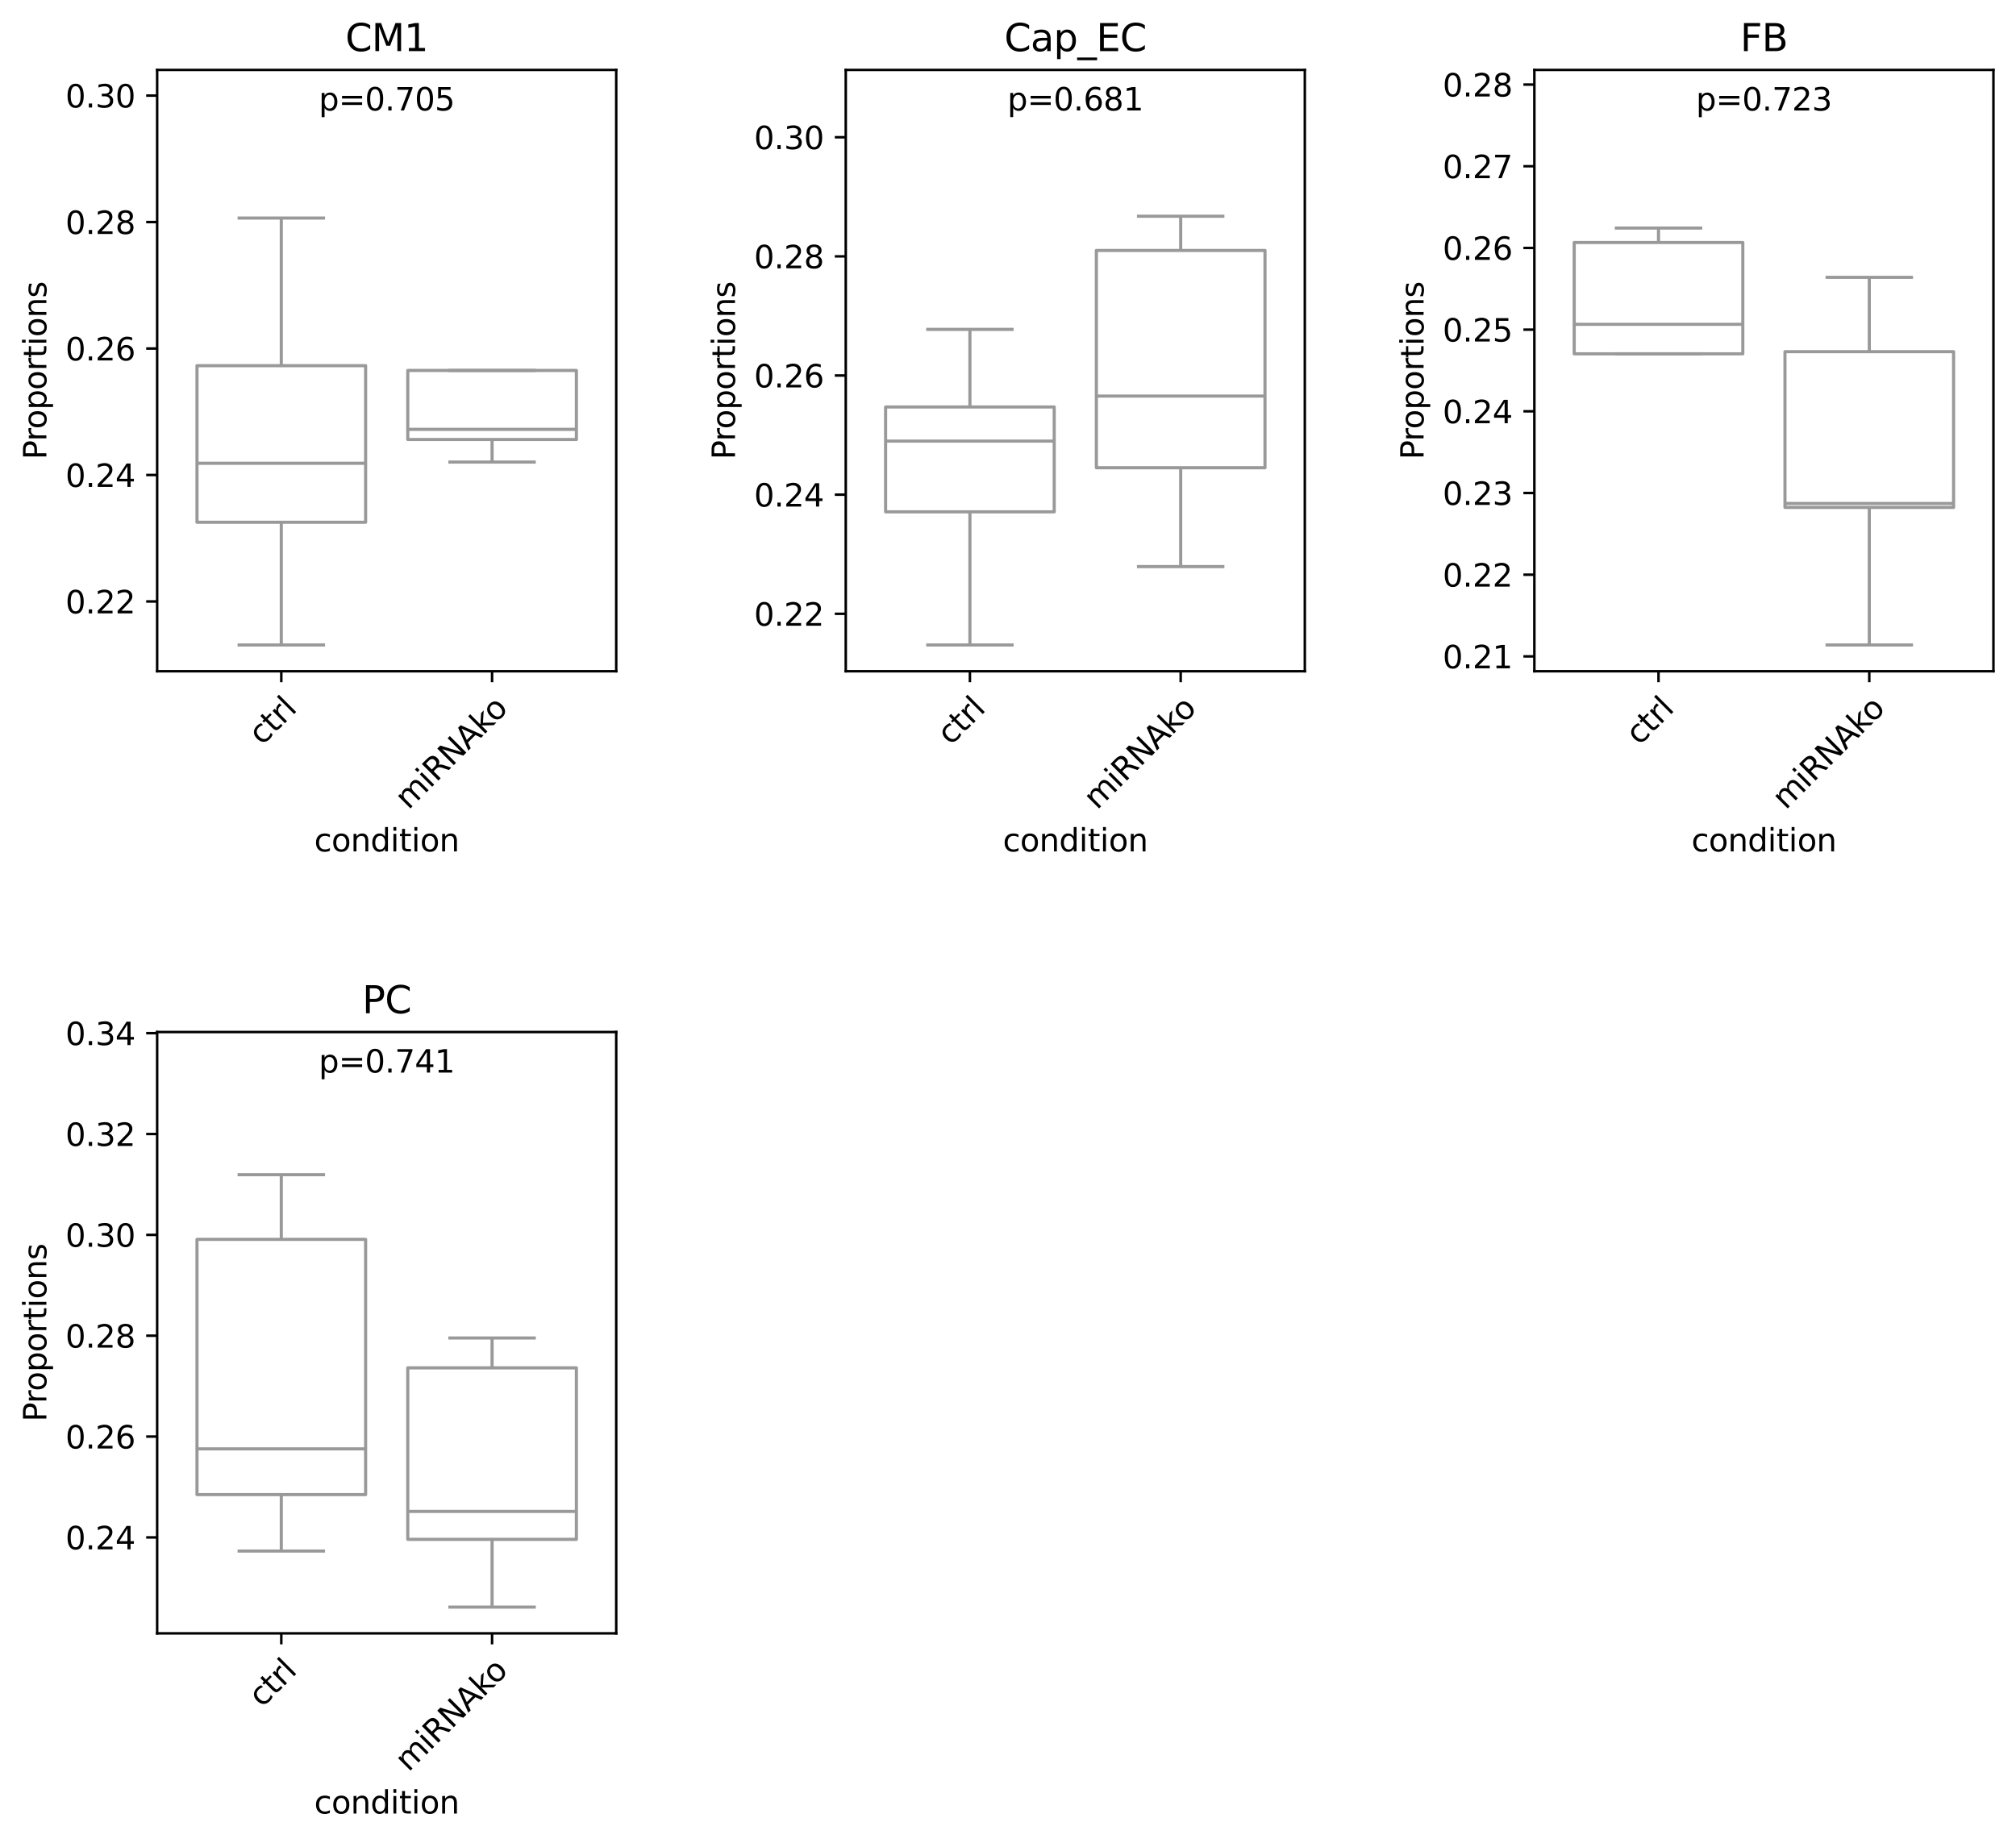 <?xml version="1.0" encoding="utf-8" standalone="no"?>
<!DOCTYPE svg PUBLIC "-//W3C//DTD SVG 1.1//EN"
  "http://www.w3.org/Graphics/SVG/1.1/DTD/svg11.dtd">
<svg xmlns:xlink="http://www.w3.org/1999/xlink" width="643.244pt" height="588.057pt" viewBox="0 0 643.244 588.057" xmlns="http://www.w3.org/2000/svg" version="1.1">
 <defs>
  <style type="text/css">*{stroke-linejoin: round; stroke-linecap: butt}</style>
 </defs>
 <g id="figure_1">
  <g id="patch_1">
   <path d="M 0 588.057 
L 643.244 588.057 
L 643.244 0 
L 0 0 
z
" style="fill: #ffffff"/>
  </g>
  <g id="axes_1">
   <g id="patch_2">
    <path d="M 50.144 214.226 
L 196.619 214.226 
L 196.619 22.318 
L 50.144 22.318 
z
" style="fill: #ffffff"/>
   </g>
   <g id="matplotlib.axis_1">
    <g id="xtick_1">
     <g id="line2d_1">
      <defs>
       <path id="m24ca63aa56" d="M 0 0 
L 0 3.5 
" style="stroke: #000000; stroke-width: 0.8"/>
      </defs>
      <g>
       <use xlink:href="#m24ca63aa56" x="89.755" y="214.226" style="stroke: #000000; stroke-width: 0.8"/>
      </g>
     </g>
     <g id="text_1">
      <!-- ctrl -->
      <g transform="translate(83.597 238.13) rotate(-45) scale(0.1 -0.1)">
       <defs>
        <path id="DejaVuSans-63" d="M 3122 3366 
L 3122 2828 
Q 2878 2963 2633 3030 
Q 2388 3097 2138 3097 
Q 1578 3097 1268 2742 
Q 959 2388 959 1747 
Q 959 1106 1268 751 
Q 1578 397 2138 397 
Q 2388 397 2633 464 
Q 2878 531 3122 666 
L 3122 134 
Q 2881 22 2623 -34 
Q 2366 -91 2075 -91 
Q 1284 -91 818 406 
Q 353 903 353 1747 
Q 353 2603 823 3093 
Q 1294 3584 2113 3584 
Q 2378 3584 2631 3529 
Q 2884 3475 3122 3366 
z
" transform="scale(0.016)"/>
        <path id="DejaVuSans-74" d="M 1172 4494 
L 1172 3500 
L 2356 3500 
L 2356 3053 
L 1172 3053 
L 1172 1153 
Q 1172 725 1289 603 
Q 1406 481 1766 481 
L 2356 481 
L 2356 0 
L 1766 0 
Q 1100 0 847 248 
Q 594 497 594 1153 
L 594 3053 
L 172 3053 
L 172 3500 
L 594 3500 
L 594 4494 
L 1172 4494 
z
" transform="scale(0.016)"/>
        <path id="DejaVuSans-72" d="M 2631 2963 
Q 2534 3019 2420 3045 
Q 2306 3072 2169 3072 
Q 1681 3072 1420 2755 
Q 1159 2438 1159 1844 
L 1159 0 
L 581 0 
L 581 3500 
L 1159 3500 
L 1159 2956 
Q 1341 3275 1631 3429 
Q 1922 3584 2338 3584 
Q 2397 3584 2469 3576 
Q 2541 3569 2628 3553 
L 2631 2963 
z
" transform="scale(0.016)"/>
        <path id="DejaVuSans-6c" d="M 603 4863 
L 1178 4863 
L 1178 0 
L 603 0 
L 603 4863 
z
" transform="scale(0.016)"/>
       </defs>
       <use xlink:href="#DejaVuSans-63"/>
       <use xlink:href="#DejaVuSans-74" transform="translate(54.98 0)"/>
       <use xlink:href="#DejaVuSans-72" transform="translate(94.189 0)"/>
       <use xlink:href="#DejaVuSans-6c" transform="translate(135.303 0)"/>
      </g>
     </g>
    </g>
    <g id="xtick_2">
     <g id="line2d_2">
      <g>
       <use xlink:href="#m24ca63aa56" x="157.007" y="214.226" style="stroke: #000000; stroke-width: 0.8"/>
      </g>
     </g>
     <g id="text_2">
      <!-- miRNAko -->
      <g transform="translate(130.323 258.656) rotate(-45) scale(0.1 -0.1)">
       <defs>
        <path id="DejaVuSans-6d" d="M 3328 2828 
Q 3544 3216 3844 3400 
Q 4144 3584 4550 3584 
Q 5097 3584 5394 3201 
Q 5691 2819 5691 2113 
L 5691 0 
L 5113 0 
L 5113 2094 
Q 5113 2597 4934 2840 
Q 4756 3084 4391 3084 
Q 3944 3084 3684 2787 
Q 3425 2491 3425 1978 
L 3425 0 
L 2847 0 
L 2847 2094 
Q 2847 2600 2669 2842 
Q 2491 3084 2119 3084 
Q 1678 3084 1418 2786 
Q 1159 2488 1159 1978 
L 1159 0 
L 581 0 
L 581 3500 
L 1159 3500 
L 1159 2956 
Q 1356 3278 1631 3431 
Q 1906 3584 2284 3584 
Q 2666 3584 2933 3390 
Q 3200 3197 3328 2828 
z
" transform="scale(0.016)"/>
        <path id="DejaVuSans-69" d="M 603 3500 
L 1178 3500 
L 1178 0 
L 603 0 
L 603 3500 
z
M 603 4863 
L 1178 4863 
L 1178 4134 
L 603 4134 
L 603 4863 
z
" transform="scale(0.016)"/>
        <path id="DejaVuSans-52" d="M 2841 2188 
Q 3044 2119 3236 1894 
Q 3428 1669 3622 1275 
L 4263 0 
L 3584 0 
L 2988 1197 
Q 2756 1666 2539 1819 
Q 2322 1972 1947 1972 
L 1259 1972 
L 1259 0 
L 628 0 
L 628 4666 
L 2053 4666 
Q 2853 4666 3247 4331 
Q 3641 3997 3641 3322 
Q 3641 2881 3436 2590 
Q 3231 2300 2841 2188 
z
M 1259 4147 
L 1259 2491 
L 2053 2491 
Q 2509 2491 2742 2702 
Q 2975 2913 2975 3322 
Q 2975 3731 2742 3939 
Q 2509 4147 2053 4147 
L 1259 4147 
z
" transform="scale(0.016)"/>
        <path id="DejaVuSans-4e" d="M 628 4666 
L 1478 4666 
L 3547 763 
L 3547 4666 
L 4159 4666 
L 4159 0 
L 3309 0 
L 1241 3903 
L 1241 0 
L 628 0 
L 628 4666 
z
" transform="scale(0.016)"/>
        <path id="DejaVuSans-41" d="M 2188 4044 
L 1331 1722 
L 3047 1722 
L 2188 4044 
z
M 1831 4666 
L 2547 4666 
L 4325 0 
L 3669 0 
L 3244 1197 
L 1141 1197 
L 716 0 
L 50 0 
L 1831 4666 
z
" transform="scale(0.016)"/>
        <path id="DejaVuSans-6b" d="M 581 4863 
L 1159 4863 
L 1159 1991 
L 2875 3500 
L 3609 3500 
L 1753 1863 
L 3688 0 
L 2938 0 
L 1159 1709 
L 1159 0 
L 581 0 
L 581 4863 
z
" transform="scale(0.016)"/>
        <path id="DejaVuSans-6f" d="M 1959 3097 
Q 1497 3097 1228 2736 
Q 959 2375 959 1747 
Q 959 1119 1226 758 
Q 1494 397 1959 397 
Q 2419 397 2687 759 
Q 2956 1122 2956 1747 
Q 2956 2369 2687 2733 
Q 2419 3097 1959 3097 
z
M 1959 3584 
Q 2709 3584 3137 3096 
Q 3566 2609 3566 1747 
Q 3566 888 3137 398 
Q 2709 -91 1959 -91 
Q 1206 -91 779 398 
Q 353 888 353 1747 
Q 353 2609 779 3096 
Q 1206 3584 1959 3584 
z
" transform="scale(0.016)"/>
       </defs>
       <use xlink:href="#DejaVuSans-6d"/>
       <use xlink:href="#DejaVuSans-69" transform="translate(97.412 0)"/>
       <use xlink:href="#DejaVuSans-52" transform="translate(125.195 0)"/>
       <use xlink:href="#DejaVuSans-4e" transform="translate(194.678 0)"/>
       <use xlink:href="#DejaVuSans-41" transform="translate(269.482 0)"/>
       <use xlink:href="#DejaVuSans-6b" transform="translate(337.891 0)"/>
       <use xlink:href="#DejaVuSans-6f" transform="translate(392.176 0)"/>
      </g>
     </g>
    </g>
    <g id="text_3">
     <!-- condition -->
     <g transform="translate(100.263 271.725) scale(0.1 -0.1)">
      <defs>
       <path id="DejaVuSans-6e" d="M 3513 2113 
L 3513 0 
L 2938 0 
L 2938 2094 
Q 2938 2591 2744 2837 
Q 2550 3084 2163 3084 
Q 1697 3084 1428 2787 
Q 1159 2491 1159 1978 
L 1159 0 
L 581 0 
L 581 3500 
L 1159 3500 
L 1159 2956 
Q 1366 3272 1645 3428 
Q 1925 3584 2291 3584 
Q 2894 3584 3203 3211 
Q 3513 2838 3513 2113 
z
" transform="scale(0.016)"/>
       <path id="DejaVuSans-64" d="M 2906 2969 
L 2906 4863 
L 3481 4863 
L 3481 0 
L 2906 0 
L 2906 525 
Q 2725 213 2448 61 
Q 2172 -91 1784 -91 
Q 1150 -91 751 415 
Q 353 922 353 1747 
Q 353 2572 751 3078 
Q 1150 3584 1784 3584 
Q 2172 3584 2448 3432 
Q 2725 3281 2906 2969 
z
M 947 1747 
Q 947 1113 1208 752 
Q 1469 391 1925 391 
Q 2381 391 2643 752 
Q 2906 1113 2906 1747 
Q 2906 2381 2643 2742 
Q 2381 3103 1925 3103 
Q 1469 3103 1208 2742 
Q 947 2381 947 1747 
z
" transform="scale(0.016)"/>
      </defs>
      <use xlink:href="#DejaVuSans-63"/>
      <use xlink:href="#DejaVuSans-6f" transform="translate(54.98 0)"/>
      <use xlink:href="#DejaVuSans-6e" transform="translate(116.162 0)"/>
      <use xlink:href="#DejaVuSans-64" transform="translate(179.541 0)"/>
      <use xlink:href="#DejaVuSans-69" transform="translate(243.018 0)"/>
      <use xlink:href="#DejaVuSans-74" transform="translate(270.801 0)"/>
      <use xlink:href="#DejaVuSans-69" transform="translate(310.01 0)"/>
      <use xlink:href="#DejaVuSans-6f" transform="translate(337.793 0)"/>
      <use xlink:href="#DejaVuSans-6e" transform="translate(398.975 0)"/>
     </g>
    </g>
   </g>
   <g id="matplotlib.axis_2">
    <g id="ytick_1">
     <g id="line2d_3">
      <defs>
       <path id="m71dd515219" d="M 0 0 
L -3.5 0 
" style="stroke: #000000; stroke-width: 0.8"/>
      </defs>
      <g>
       <use xlink:href="#m71dd515219" x="50.144" y="191.955" style="stroke: #000000; stroke-width: 0.8"/>
      </g>
     </g>
     <g id="text_4">
      <!-- 0.22 -->
      <g transform="translate(20.878 195.755) scale(0.1 -0.1)">
       <defs>
        <path id="DejaVuSans-30" d="M 2034 4250 
Q 1547 4250 1301 3770 
Q 1056 3291 1056 2328 
Q 1056 1369 1301 889 
Q 1547 409 2034 409 
Q 2525 409 2770 889 
Q 3016 1369 3016 2328 
Q 3016 3291 2770 3770 
Q 2525 4250 2034 4250 
z
M 2034 4750 
Q 2819 4750 3233 4129 
Q 3647 3509 3647 2328 
Q 3647 1150 3233 529 
Q 2819 -91 2034 -91 
Q 1250 -91 836 529 
Q 422 1150 422 2328 
Q 422 3509 836 4129 
Q 1250 4750 2034 4750 
z
" transform="scale(0.016)"/>
        <path id="DejaVuSans-2e" d="M 684 794 
L 1344 794 
L 1344 0 
L 684 0 
L 684 794 
z
" transform="scale(0.016)"/>
        <path id="DejaVuSans-32" d="M 1228 531 
L 3431 531 
L 3431 0 
L 469 0 
L 469 531 
Q 828 903 1448 1529 
Q 2069 2156 2228 2338 
Q 2531 2678 2651 2914 
Q 2772 3150 2772 3378 
Q 2772 3750 2511 3984 
Q 2250 4219 1831 4219 
Q 1534 4219 1204 4116 
Q 875 4013 500 3803 
L 500 4441 
Q 881 4594 1212 4672 
Q 1544 4750 1819 4750 
Q 2544 4750 2975 4387 
Q 3406 4025 3406 3419 
Q 3406 3131 3298 2873 
Q 3191 2616 2906 2266 
Q 2828 2175 2409 1742 
Q 1991 1309 1228 531 
z
" transform="scale(0.016)"/>
       </defs>
       <use xlink:href="#DejaVuSans-30"/>
       <use xlink:href="#DejaVuSans-2e" transform="translate(63.623 0)"/>
       <use xlink:href="#DejaVuSans-32" transform="translate(95.41 0)"/>
       <use xlink:href="#DejaVuSans-32" transform="translate(159.033 0)"/>
      </g>
     </g>
    </g>
    <g id="ytick_2">
     <g id="line2d_4">
      <g>
       <use xlink:href="#m71dd515219" x="50.144" y="151.594" style="stroke: #000000; stroke-width: 0.8"/>
      </g>
     </g>
     <g id="text_5">
      <!-- 0.24 -->
      <g transform="translate(20.878 155.393) scale(0.1 -0.1)">
       <defs>
        <path id="DejaVuSans-34" d="M 2419 4116 
L 825 1625 
L 2419 1625 
L 2419 4116 
z
M 2253 4666 
L 3047 4666 
L 3047 1625 
L 3713 1625 
L 3713 1100 
L 3047 1100 
L 3047 0 
L 2419 0 
L 2419 1100 
L 313 1100 
L 313 1709 
L 2253 4666 
z
" transform="scale(0.016)"/>
       </defs>
       <use xlink:href="#DejaVuSans-30"/>
       <use xlink:href="#DejaVuSans-2e" transform="translate(63.623 0)"/>
       <use xlink:href="#DejaVuSans-32" transform="translate(95.41 0)"/>
       <use xlink:href="#DejaVuSans-34" transform="translate(159.033 0)"/>
      </g>
     </g>
    </g>
    <g id="ytick_3">
     <g id="line2d_5">
      <g>
       <use xlink:href="#m71dd515219" x="50.144" y="111.232" style="stroke: #000000; stroke-width: 0.8"/>
      </g>
     </g>
     <g id="text_6">
      <!-- 0.26 -->
      <g transform="translate(20.878 115.031) scale(0.1 -0.1)">
       <defs>
        <path id="DejaVuSans-36" d="M 2113 2584 
Q 1688 2584 1439 2293 
Q 1191 2003 1191 1497 
Q 1191 994 1439 701 
Q 1688 409 2113 409 
Q 2538 409 2786 701 
Q 3034 994 3034 1497 
Q 3034 2003 2786 2293 
Q 2538 2584 2113 2584 
z
M 3366 4563 
L 3366 3988 
Q 3128 4100 2886 4159 
Q 2644 4219 2406 4219 
Q 1781 4219 1451 3797 
Q 1122 3375 1075 2522 
Q 1259 2794 1537 2939 
Q 1816 3084 2150 3084 
Q 2853 3084 3261 2657 
Q 3669 2231 3669 1497 
Q 3669 778 3244 343 
Q 2819 -91 2113 -91 
Q 1303 -91 875 529 
Q 447 1150 447 2328 
Q 447 3434 972 4092 
Q 1497 4750 2381 4750 
Q 2619 4750 2861 4703 
Q 3103 4656 3366 4563 
z
" transform="scale(0.016)"/>
       </defs>
       <use xlink:href="#DejaVuSans-30"/>
       <use xlink:href="#DejaVuSans-2e" transform="translate(63.623 0)"/>
       <use xlink:href="#DejaVuSans-32" transform="translate(95.41 0)"/>
       <use xlink:href="#DejaVuSans-36" transform="translate(159.033 0)"/>
      </g>
     </g>
    </g>
    <g id="ytick_4">
     <g id="line2d_6">
      <g>
       <use xlink:href="#m71dd515219" x="50.144" y="70.87" style="stroke: #000000; stroke-width: 0.8"/>
      </g>
     </g>
     <g id="text_7">
      <!-- 0.28 -->
      <g transform="translate(20.878 74.669) scale(0.1 -0.1)">
       <defs>
        <path id="DejaVuSans-38" d="M 2034 2216 
Q 1584 2216 1326 1975 
Q 1069 1734 1069 1313 
Q 1069 891 1326 650 
Q 1584 409 2034 409 
Q 2484 409 2743 651 
Q 3003 894 3003 1313 
Q 3003 1734 2745 1975 
Q 2488 2216 2034 2216 
z
M 1403 2484 
Q 997 2584 770 2862 
Q 544 3141 544 3541 
Q 544 4100 942 4425 
Q 1341 4750 2034 4750 
Q 2731 4750 3128 4425 
Q 3525 4100 3525 3541 
Q 3525 3141 3298 2862 
Q 3072 2584 2669 2484 
Q 3125 2378 3379 2068 
Q 3634 1759 3634 1313 
Q 3634 634 3220 271 
Q 2806 -91 2034 -91 
Q 1263 -91 848 271 
Q 434 634 434 1313 
Q 434 1759 690 2068 
Q 947 2378 1403 2484 
z
M 1172 3481 
Q 1172 3119 1398 2916 
Q 1625 2713 2034 2713 
Q 2441 2713 2670 2916 
Q 2900 3119 2900 3481 
Q 2900 3844 2670 4047 
Q 2441 4250 2034 4250 
Q 1625 4250 1398 4047 
Q 1172 3844 1172 3481 
z
" transform="scale(0.016)"/>
       </defs>
       <use xlink:href="#DejaVuSans-30"/>
       <use xlink:href="#DejaVuSans-2e" transform="translate(63.623 0)"/>
       <use xlink:href="#DejaVuSans-32" transform="translate(95.41 0)"/>
       <use xlink:href="#DejaVuSans-38" transform="translate(159.033 0)"/>
      </g>
     </g>
    </g>
    <g id="ytick_5">
     <g id="line2d_7">
      <g>
       <use xlink:href="#m71dd515219" x="50.144" y="30.508" style="stroke: #000000; stroke-width: 0.8"/>
      </g>
     </g>
     <g id="text_8">
      <!-- 0.30 -->
      <g transform="translate(20.878 34.307) scale(0.1 -0.1)">
       <defs>
        <path id="DejaVuSans-33" d="M 2597 2516 
Q 3050 2419 3304 2112 
Q 3559 1806 3559 1356 
Q 3559 666 3084 287 
Q 2609 -91 1734 -91 
Q 1441 -91 1130 -33 
Q 819 25 488 141 
L 488 750 
Q 750 597 1062 519 
Q 1375 441 1716 441 
Q 2309 441 2620 675 
Q 2931 909 2931 1356 
Q 2931 1769 2642 2001 
Q 2353 2234 1838 2234 
L 1294 2234 
L 1294 2753 
L 1863 2753 
Q 2328 2753 2575 2939 
Q 2822 3125 2822 3475 
Q 2822 3834 2567 4026 
Q 2313 4219 1838 4219 
Q 1578 4219 1281 4162 
Q 984 4106 628 3988 
L 628 4550 
Q 988 4650 1302 4700 
Q 1616 4750 1894 4750 
Q 2613 4750 3031 4423 
Q 3450 4097 3450 3541 
Q 3450 3153 3228 2886 
Q 3006 2619 2597 2516 
z
" transform="scale(0.016)"/>
       </defs>
       <use xlink:href="#DejaVuSans-30"/>
       <use xlink:href="#DejaVuSans-2e" transform="translate(63.623 0)"/>
       <use xlink:href="#DejaVuSans-33" transform="translate(95.41 0)"/>
       <use xlink:href="#DejaVuSans-30" transform="translate(159.033 0)"/>
      </g>
     </g>
    </g>
    <g id="text_9">
     <!-- Proportions -->
     <g transform="translate(14.798 146.673) rotate(-90) scale(0.1 -0.1)">
      <defs>
       <path id="DejaVuSans-50" d="M 1259 4147 
L 1259 2394 
L 2053 2394 
Q 2494 2394 2734 2622 
Q 2975 2850 2975 3272 
Q 2975 3691 2734 3919 
Q 2494 4147 2053 4147 
L 1259 4147 
z
M 628 4666 
L 2053 4666 
Q 2838 4666 3239 4311 
Q 3641 3956 3641 3272 
Q 3641 2581 3239 2228 
Q 2838 1875 2053 1875 
L 1259 1875 
L 1259 0 
L 628 0 
L 628 4666 
z
" transform="scale(0.016)"/>
       <path id="DejaVuSans-70" d="M 1159 525 
L 1159 -1331 
L 581 -1331 
L 581 3500 
L 1159 3500 
L 1159 2969 
Q 1341 3281 1617 3432 
Q 1894 3584 2278 3584 
Q 2916 3584 3314 3078 
Q 3713 2572 3713 1747 
Q 3713 922 3314 415 
Q 2916 -91 2278 -91 
Q 1894 -91 1617 61 
Q 1341 213 1159 525 
z
M 3116 1747 
Q 3116 2381 2855 2742 
Q 2594 3103 2138 3103 
Q 1681 3103 1420 2742 
Q 1159 2381 1159 1747 
Q 1159 1113 1420 752 
Q 1681 391 2138 391 
Q 2594 391 2855 752 
Q 3116 1113 3116 1747 
z
" transform="scale(0.016)"/>
       <path id="DejaVuSans-73" d="M 2834 3397 
L 2834 2853 
Q 2591 2978 2328 3040 
Q 2066 3103 1784 3103 
Q 1356 3103 1142 2972 
Q 928 2841 928 2578 
Q 928 2378 1081 2264 
Q 1234 2150 1697 2047 
L 1894 2003 
Q 2506 1872 2764 1633 
Q 3022 1394 3022 966 
Q 3022 478 2636 193 
Q 2250 -91 1575 -91 
Q 1294 -91 989 -36 
Q 684 19 347 128 
L 347 722 
Q 666 556 975 473 
Q 1284 391 1588 391 
Q 1994 391 2212 530 
Q 2431 669 2431 922 
Q 2431 1156 2273 1281 
Q 2116 1406 1581 1522 
L 1381 1569 
Q 847 1681 609 1914 
Q 372 2147 372 2553 
Q 372 3047 722 3315 
Q 1072 3584 1716 3584 
Q 2034 3584 2315 3537 
Q 2597 3491 2834 3397 
z
" transform="scale(0.016)"/>
      </defs>
      <use xlink:href="#DejaVuSans-50"/>
      <use xlink:href="#DejaVuSans-72" transform="translate(58.553 0)"/>
      <use xlink:href="#DejaVuSans-6f" transform="translate(97.416 0)"/>
      <use xlink:href="#DejaVuSans-70" transform="translate(158.598 0)"/>
      <use xlink:href="#DejaVuSans-6f" transform="translate(222.074 0)"/>
      <use xlink:href="#DejaVuSans-72" transform="translate(283.256 0)"/>
      <use xlink:href="#DejaVuSans-74" transform="translate(324.369 0)"/>
      <use xlink:href="#DejaVuSans-69" transform="translate(363.578 0)"/>
      <use xlink:href="#DejaVuSans-6f" transform="translate(391.361 0)"/>
      <use xlink:href="#DejaVuSans-6e" transform="translate(452.543 0)"/>
      <use xlink:href="#DejaVuSans-73" transform="translate(515.922 0)"/>
     </g>
    </g>
   </g>
   <g id="patch_3">
    <path d="M 62.854 166.68 
L 116.656 166.68 
L 116.656 116.704 
L 62.854 116.704 
L 62.854 166.68 
z
" clip-path="url(#p924c173fb0)" style="fill: #ffffff; stroke: #999999; stroke-linejoin: miter"/>
   </g>
   <g id="line2d_8">
    <path d="M 89.755 166.68 
L 89.755 205.838 
" clip-path="url(#p924c173fb0)" style="fill: none; stroke: #999999"/>
   </g>
   <g id="line2d_9">
    <path d="M 89.755 116.704 
L 89.755 69.588 
" clip-path="url(#p924c173fb0)" style="fill: none; stroke: #999999"/>
   </g>
   <g id="line2d_10">
    <path d="M 76.305 205.838 
L 103.206 205.838 
" clip-path="url(#p924c173fb0)" style="fill: none; stroke: #999999; stroke-linecap: square"/>
   </g>
   <g id="line2d_11">
    <path d="M 76.305 69.588 
L 103.206 69.588 
" clip-path="url(#p924c173fb0)" style="fill: none; stroke: #999999; stroke-linecap: square"/>
   </g>
   <g id="patch_4">
    <path d="M 130.106 140.259 
L 183.908 140.259 
L 183.908 118.229 
L 130.106 118.229 
L 130.106 140.259 
z
" clip-path="url(#p924c173fb0)" style="fill: #ffffff; stroke: #999999; stroke-linejoin: miter"/>
   </g>
   <g id="line2d_12">
    <path d="M 157.007 140.259 
L 157.007 147.464 
" clip-path="url(#p924c173fb0)" style="fill: none; stroke: #999999"/>
   </g>
   <g id="line2d_13">
    <path d="M 157.007 118.229 
L 157.007 118.229 
" clip-path="url(#p924c173fb0)" style="fill: none; stroke: #999999"/>
   </g>
   <g id="line2d_14">
    <path d="M 143.557 147.464 
L 170.458 147.464 
" clip-path="url(#p924c173fb0)" style="fill: none; stroke: #999999; stroke-linecap: square"/>
   </g>
   <g id="line2d_15">
    <path d="M 143.557 118.229 
L 170.458 118.229 
" clip-path="url(#p924c173fb0)" style="fill: none; stroke: #999999; stroke-linecap: square"/>
   </g>
   <g id="line2d_16">
    <path d="M 89.755 45.581 
L 89.755 38.087 
L 157.007 38.087 
L 157.007 45.581 
" clip-path="url(#p924c173fb0)" style="fill: none"/>
   </g>
   <g id="line2d_17">
    <path d="M 62.854 147.854 
L 116.656 147.854 
" clip-path="url(#p924c173fb0)" style="fill: none; stroke: #999999"/>
   </g>
   <g id="line2d_18">
    <path d="M 130.106 137.029 
L 183.908 137.029 
" clip-path="url(#p924c173fb0)" style="fill: none; stroke: #999999"/>
   </g>
   <g id="patch_5">
    <path d="M 50.144 214.226 
L 50.144 22.318 
" style="fill: none; stroke: #000000; stroke-width: 0.8; stroke-linejoin: miter; stroke-linecap: square"/>
   </g>
   <g id="patch_6">
    <path d="M 196.619 214.226 
L 196.619 22.318 
" style="fill: none; stroke: #000000; stroke-width: 0.8; stroke-linejoin: miter; stroke-linecap: square"/>
   </g>
   <g id="patch_7">
    <path d="M 50.144 214.226 
L 196.619 214.226 
" style="fill: none; stroke: #000000; stroke-width: 0.8; stroke-linejoin: miter; stroke-linecap: square"/>
   </g>
   <g id="patch_8">
    <path d="M 50.144 22.318 
L 196.619 22.318 
" style="fill: none; stroke: #000000; stroke-width: 0.8; stroke-linejoin: miter; stroke-linecap: square"/>
   </g>
   <g id="text_10">
    <!-- p=0.705 -->
    <g transform="translate(101.703 35.258) scale(0.1 -0.1)">
     <defs>
      <path id="DejaVuSans-3d" d="M 678 2906 
L 4684 2906 
L 4684 2381 
L 678 2381 
L 678 2906 
z
M 678 1631 
L 4684 1631 
L 4684 1100 
L 678 1100 
L 678 1631 
z
" transform="scale(0.016)"/>
      <path id="DejaVuSans-37" d="M 525 4666 
L 3525 4666 
L 3525 4397 
L 1831 0 
L 1172 0 
L 2766 4134 
L 525 4134 
L 525 4666 
z
" transform="scale(0.016)"/>
      <path id="DejaVuSans-35" d="M 691 4666 
L 3169 4666 
L 3169 4134 
L 1269 4134 
L 1269 2991 
Q 1406 3038 1543 3061 
Q 1681 3084 1819 3084 
Q 2600 3084 3056 2656 
Q 3513 2228 3513 1497 
Q 3513 744 3044 326 
Q 2575 -91 1722 -91 
Q 1428 -91 1123 -41 
Q 819 9 494 109 
L 494 744 
Q 775 591 1075 516 
Q 1375 441 1709 441 
Q 2250 441 2565 725 
Q 2881 1009 2881 1497 
Q 2881 1984 2565 2268 
Q 2250 2553 1709 2553 
Q 1456 2553 1204 2497 
Q 953 2441 691 2322 
L 691 4666 
z
" transform="scale(0.016)"/>
     </defs>
     <use xlink:href="#DejaVuSans-70"/>
     <use xlink:href="#DejaVuSans-3d" transform="translate(63.477 0)"/>
     <use xlink:href="#DejaVuSans-30" transform="translate(147.266 0)"/>
     <use xlink:href="#DejaVuSans-2e" transform="translate(210.889 0)"/>
     <use xlink:href="#DejaVuSans-37" transform="translate(242.676 0)"/>
     <use xlink:href="#DejaVuSans-30" transform="translate(306.299 0)"/>
     <use xlink:href="#DejaVuSans-35" transform="translate(369.922 0)"/>
    </g>
   </g>
   <g id="text_11">
    <!-- CM1 -->
    <g transform="translate(110.197 16.318) scale(0.12 -0.12)">
     <defs>
      <path id="DejaVuSans-43" d="M 4122 4306 
L 4122 3641 
Q 3803 3938 3442 4084 
Q 3081 4231 2675 4231 
Q 1875 4231 1450 3742 
Q 1025 3253 1025 2328 
Q 1025 1406 1450 917 
Q 1875 428 2675 428 
Q 3081 428 3442 575 
Q 3803 722 4122 1019 
L 4122 359 
Q 3791 134 3420 21 
Q 3050 -91 2638 -91 
Q 1578 -91 968 557 
Q 359 1206 359 2328 
Q 359 3453 968 4101 
Q 1578 4750 2638 4750 
Q 3056 4750 3426 4639 
Q 3797 4528 4122 4306 
z
" transform="scale(0.016)"/>
      <path id="DejaVuSans-4d" d="M 628 4666 
L 1569 4666 
L 2759 1491 
L 3956 4666 
L 4897 4666 
L 4897 0 
L 4281 0 
L 4281 4097 
L 3078 897 
L 2444 897 
L 1241 4097 
L 1241 0 
L 628 0 
L 628 4666 
z
" transform="scale(0.016)"/>
      <path id="DejaVuSans-31" d="M 794 531 
L 1825 531 
L 1825 4091 
L 703 3866 
L 703 4441 
L 1819 4666 
L 2450 4666 
L 2450 531 
L 3481 531 
L 3481 0 
L 794 0 
L 794 531 
z
" transform="scale(0.016)"/>
     </defs>
     <use xlink:href="#DejaVuSans-43"/>
     <use xlink:href="#DejaVuSans-4d" transform="translate(69.824 0)"/>
     <use xlink:href="#DejaVuSans-31" transform="translate(156.104 0)"/>
    </g>
   </g>
  </g>
  <g id="axes_2">
   <g id="patch_9">
    <path d="M 269.856 214.226 
L 416.331 214.226 
L 416.331 22.318 
L 269.856 22.318 
z
" style="fill: #ffffff"/>
   </g>
   <g id="matplotlib.axis_3">
    <g id="xtick_3">
     <g id="line2d_19">
      <g>
       <use xlink:href="#m24ca63aa56" x="309.468" y="214.226" style="stroke: #000000; stroke-width: 0.8"/>
      </g>
     </g>
     <g id="text_12">
      <!-- ctrl -->
      <g transform="translate(303.309 238.13) rotate(-45) scale(0.1 -0.1)">
       <use xlink:href="#DejaVuSans-63"/>
       <use xlink:href="#DejaVuSans-74" transform="translate(54.98 0)"/>
       <use xlink:href="#DejaVuSans-72" transform="translate(94.189 0)"/>
       <use xlink:href="#DejaVuSans-6c" transform="translate(135.303 0)"/>
      </g>
     </g>
    </g>
    <g id="xtick_4">
     <g id="line2d_20">
      <g>
       <use xlink:href="#m24ca63aa56" x="376.72" y="214.226" style="stroke: #000000; stroke-width: 0.8"/>
      </g>
     </g>
     <g id="text_13">
      <!-- miRNAko -->
      <g transform="translate(350.035 258.656) rotate(-45) scale(0.1 -0.1)">
       <use xlink:href="#DejaVuSans-6d"/>
       <use xlink:href="#DejaVuSans-69" transform="translate(97.412 0)"/>
       <use xlink:href="#DejaVuSans-52" transform="translate(125.195 0)"/>
       <use xlink:href="#DejaVuSans-4e" transform="translate(194.678 0)"/>
       <use xlink:href="#DejaVuSans-41" transform="translate(269.482 0)"/>
       <use xlink:href="#DejaVuSans-6b" transform="translate(337.891 0)"/>
       <use xlink:href="#DejaVuSans-6f" transform="translate(392.176 0)"/>
      </g>
     </g>
    </g>
    <g id="text_14">
     <!-- condition -->
     <g transform="translate(319.976 271.725) scale(0.1 -0.1)">
      <use xlink:href="#DejaVuSans-63"/>
      <use xlink:href="#DejaVuSans-6f" transform="translate(54.98 0)"/>
      <use xlink:href="#DejaVuSans-6e" transform="translate(116.162 0)"/>
      <use xlink:href="#DejaVuSans-64" transform="translate(179.541 0)"/>
      <use xlink:href="#DejaVuSans-69" transform="translate(243.018 0)"/>
      <use xlink:href="#DejaVuSans-74" transform="translate(270.801 0)"/>
      <use xlink:href="#DejaVuSans-69" transform="translate(310.01 0)"/>
      <use xlink:href="#DejaVuSans-6f" transform="translate(337.793 0)"/>
      <use xlink:href="#DejaVuSans-6e" transform="translate(398.975 0)"/>
     </g>
    </g>
   </g>
   <g id="matplotlib.axis_4">
    <g id="ytick_6">
     <g id="line2d_21">
      <g>
       <use xlink:href="#m71dd515219" x="269.856" y="195.89" style="stroke: #000000; stroke-width: 0.8"/>
      </g>
     </g>
     <g id="text_15">
      <!-- 0.22 -->
      <g transform="translate(240.591 199.69) scale(0.1 -0.1)">
       <use xlink:href="#DejaVuSans-30"/>
       <use xlink:href="#DejaVuSans-2e" transform="translate(63.623 0)"/>
       <use xlink:href="#DejaVuSans-32" transform="translate(95.41 0)"/>
       <use xlink:href="#DejaVuSans-32" transform="translate(159.033 0)"/>
      </g>
     </g>
    </g>
    <g id="ytick_7">
     <g id="line2d_22">
      <g>
       <use xlink:href="#m71dd515219" x="269.856" y="157.867" style="stroke: #000000; stroke-width: 0.8"/>
      </g>
     </g>
     <g id="text_16">
      <!-- 0.24 -->
      <g transform="translate(240.591 161.666) scale(0.1 -0.1)">
       <use xlink:href="#DejaVuSans-30"/>
       <use xlink:href="#DejaVuSans-2e" transform="translate(63.623 0)"/>
       <use xlink:href="#DejaVuSans-32" transform="translate(95.41 0)"/>
       <use xlink:href="#DejaVuSans-34" transform="translate(159.033 0)"/>
      </g>
     </g>
    </g>
    <g id="ytick_8">
     <g id="line2d_23">
      <g>
       <use xlink:href="#m71dd515219" x="269.856" y="119.844" style="stroke: #000000; stroke-width: 0.8"/>
      </g>
     </g>
     <g id="text_17">
      <!-- 0.26 -->
      <g transform="translate(240.591 123.643) scale(0.1 -0.1)">
       <use xlink:href="#DejaVuSans-30"/>
       <use xlink:href="#DejaVuSans-2e" transform="translate(63.623 0)"/>
       <use xlink:href="#DejaVuSans-32" transform="translate(95.41 0)"/>
       <use xlink:href="#DejaVuSans-36" transform="translate(159.033 0)"/>
      </g>
     </g>
    </g>
    <g id="ytick_9">
     <g id="line2d_24">
      <g>
       <use xlink:href="#m71dd515219" x="269.856" y="81.82" style="stroke: #000000; stroke-width: 0.8"/>
      </g>
     </g>
     <g id="text_18">
      <!-- 0.28 -->
      <g transform="translate(240.591 85.619) scale(0.1 -0.1)">
       <use xlink:href="#DejaVuSans-30"/>
       <use xlink:href="#DejaVuSans-2e" transform="translate(63.623 0)"/>
       <use xlink:href="#DejaVuSans-32" transform="translate(95.41 0)"/>
       <use xlink:href="#DejaVuSans-38" transform="translate(159.033 0)"/>
      </g>
     </g>
    </g>
    <g id="ytick_10">
     <g id="line2d_25">
      <g>
       <use xlink:href="#m71dd515219" x="269.856" y="43.797" style="stroke: #000000; stroke-width: 0.8"/>
      </g>
     </g>
     <g id="text_19">
      <!-- 0.30 -->
      <g transform="translate(240.591 47.596) scale(0.1 -0.1)">
       <use xlink:href="#DejaVuSans-30"/>
       <use xlink:href="#DejaVuSans-2e" transform="translate(63.623 0)"/>
       <use xlink:href="#DejaVuSans-33" transform="translate(95.41 0)"/>
       <use xlink:href="#DejaVuSans-30" transform="translate(159.033 0)"/>
      </g>
     </g>
    </g>
    <g id="text_20">
     <!-- Proportions -->
     <g transform="translate(234.511 146.673) rotate(-90) scale(0.1 -0.1)">
      <use xlink:href="#DejaVuSans-50"/>
      <use xlink:href="#DejaVuSans-72" transform="translate(58.553 0)"/>
      <use xlink:href="#DejaVuSans-6f" transform="translate(97.416 0)"/>
      <use xlink:href="#DejaVuSans-70" transform="translate(158.598 0)"/>
      <use xlink:href="#DejaVuSans-6f" transform="translate(222.074 0)"/>
      <use xlink:href="#DejaVuSans-72" transform="translate(283.256 0)"/>
      <use xlink:href="#DejaVuSans-74" transform="translate(324.369 0)"/>
      <use xlink:href="#DejaVuSans-69" transform="translate(363.578 0)"/>
      <use xlink:href="#DejaVuSans-6f" transform="translate(391.361 0)"/>
      <use xlink:href="#DejaVuSans-6e" transform="translate(452.543 0)"/>
      <use xlink:href="#DejaVuSans-73" transform="translate(515.922 0)"/>
     </g>
    </g>
   </g>
   <g id="patch_10">
    <path d="M 282.567 163.348 
L 336.369 163.348 
L 336.369 129.886 
L 282.567 129.886 
L 282.567 163.348 
z
" clip-path="url(#ped1dbe213e)" style="fill: #ffffff; stroke: #999999; stroke-linejoin: miter"/>
   </g>
   <g id="line2d_26">
    <path d="M 309.468 163.348 
L 309.468 205.838 
" clip-path="url(#ped1dbe213e)" style="fill: none; stroke: #999999"/>
   </g>
   <g id="line2d_27">
    <path d="M 309.468 129.886 
L 309.468 105.124 
" clip-path="url(#ped1dbe213e)" style="fill: none; stroke: #999999"/>
   </g>
   <g id="line2d_28">
    <path d="M 296.017 205.838 
L 322.918 205.838 
" clip-path="url(#ped1dbe213e)" style="fill: none; stroke: #999999; stroke-linecap: square"/>
   </g>
   <g id="line2d_29">
    <path d="M 296.017 105.124 
L 322.918 105.124 
" clip-path="url(#ped1dbe213e)" style="fill: none; stroke: #999999; stroke-linecap: square"/>
   </g>
   <g id="patch_11">
    <path d="M 349.819 149.277 
L 403.621 149.277 
L 403.621 79.933 
L 349.819 79.933 
L 349.819 149.277 
z
" clip-path="url(#ped1dbe213e)" style="fill: #ffffff; stroke: #999999; stroke-linejoin: miter"/>
   </g>
   <g id="line2d_30">
    <path d="M 376.72 149.277 
L 376.72 180.822 
" clip-path="url(#ped1dbe213e)" style="fill: none; stroke: #999999"/>
   </g>
   <g id="line2d_31">
    <path d="M 376.72 79.933 
L 376.72 69.013 
" clip-path="url(#ped1dbe213e)" style="fill: none; stroke: #999999"/>
   </g>
   <g id="line2d_32">
    <path d="M 363.269 180.822 
L 390.17 180.822 
" clip-path="url(#ped1dbe213e)" style="fill: none; stroke: #999999; stroke-linecap: square"/>
   </g>
   <g id="line2d_33">
    <path d="M 363.269 69.013 
L 390.17 69.013 
" clip-path="url(#ped1dbe213e)" style="fill: none; stroke: #999999; stroke-linecap: square"/>
   </g>
   <g id="line2d_34">
    <path d="M 309.468 45.612 
L 309.468 38.087 
L 376.72 38.087 
L 376.72 45.612 
" clip-path="url(#ped1dbe213e)" style="fill: none"/>
   </g>
   <g id="line2d_35">
    <path d="M 282.567 140.77 
L 336.369 140.77 
" clip-path="url(#ped1dbe213e)" style="fill: none; stroke: #999999"/>
   </g>
   <g id="line2d_36">
    <path d="M 349.819 126.398 
L 403.621 126.398 
" clip-path="url(#ped1dbe213e)" style="fill: none; stroke: #999999"/>
   </g>
   <g id="patch_12">
    <path d="M 269.856 214.226 
L 269.856 22.318 
" style="fill: none; stroke: #000000; stroke-width: 0.8; stroke-linejoin: miter; stroke-linecap: square"/>
   </g>
   <g id="patch_13">
    <path d="M 416.331 214.226 
L 416.331 22.318 
" style="fill: none; stroke: #000000; stroke-width: 0.8; stroke-linejoin: miter; stroke-linecap: square"/>
   </g>
   <g id="patch_14">
    <path d="M 269.856 214.226 
L 416.331 214.226 
" style="fill: none; stroke: #000000; stroke-width: 0.8; stroke-linejoin: miter; stroke-linecap: square"/>
   </g>
   <g id="patch_15">
    <path d="M 269.856 22.318 
L 416.331 22.318 
" style="fill: none; stroke: #000000; stroke-width: 0.8; stroke-linejoin: miter; stroke-linecap: square"/>
   </g>
   <g id="text_21">
    <!-- p=0.681 -->
    <g transform="translate(321.416 35.255) scale(0.1 -0.1)">
     <use xlink:href="#DejaVuSans-70"/>
     <use xlink:href="#DejaVuSans-3d" transform="translate(63.477 0)"/>
     <use xlink:href="#DejaVuSans-30" transform="translate(147.266 0)"/>
     <use xlink:href="#DejaVuSans-2e" transform="translate(210.889 0)"/>
     <use xlink:href="#DejaVuSans-36" transform="translate(242.676 0)"/>
     <use xlink:href="#DejaVuSans-38" transform="translate(306.299 0)"/>
     <use xlink:href="#DejaVuSans-31" transform="translate(369.922 0)"/>
    </g>
   </g>
   <g id="text_22">
    <!-- Cap_EC -->
    <g transform="translate(320.437 16.318) scale(0.12 -0.12)">
     <defs>
      <path id="DejaVuSans-61" d="M 2194 1759 
Q 1497 1759 1228 1600 
Q 959 1441 959 1056 
Q 959 750 1161 570 
Q 1363 391 1709 391 
Q 2188 391 2477 730 
Q 2766 1069 2766 1631 
L 2766 1759 
L 2194 1759 
z
M 3341 1997 
L 3341 0 
L 2766 0 
L 2766 531 
Q 2569 213 2275 61 
Q 1981 -91 1556 -91 
Q 1019 -91 701 211 
Q 384 513 384 1019 
Q 384 1609 779 1909 
Q 1175 2209 1959 2209 
L 2766 2209 
L 2766 2266 
Q 2766 2663 2505 2880 
Q 2244 3097 1772 3097 
Q 1472 3097 1187 3025 
Q 903 2953 641 2809 
L 641 3341 
Q 956 3463 1253 3523 
Q 1550 3584 1831 3584 
Q 2591 3584 2966 3190 
Q 3341 2797 3341 1997 
z
" transform="scale(0.016)"/>
      <path id="DejaVuSans-5f" d="M 3263 -1063 
L 3263 -1509 
L -63 -1509 
L -63 -1063 
L 3263 -1063 
z
" transform="scale(0.016)"/>
      <path id="DejaVuSans-45" d="M 628 4666 
L 3578 4666 
L 3578 4134 
L 1259 4134 
L 1259 2753 
L 3481 2753 
L 3481 2222 
L 1259 2222 
L 1259 531 
L 3634 531 
L 3634 0 
L 628 0 
L 628 4666 
z
" transform="scale(0.016)"/>
     </defs>
     <use xlink:href="#DejaVuSans-43"/>
     <use xlink:href="#DejaVuSans-61" transform="translate(69.824 0)"/>
     <use xlink:href="#DejaVuSans-70" transform="translate(131.104 0)"/>
     <use xlink:href="#DejaVuSans-5f" transform="translate(194.58 0)"/>
     <use xlink:href="#DejaVuSans-45" transform="translate(244.58 0)"/>
     <use xlink:href="#DejaVuSans-43" transform="translate(307.764 0)"/>
    </g>
   </g>
  </g>
  <g id="axes_3">
   <g id="patch_16">
    <path d="M 489.569 214.226 
L 636.044 214.226 
L 636.044 22.318 
L 489.569 22.318 
z
" style="fill: #ffffff"/>
   </g>
   <g id="matplotlib.axis_5">
    <g id="xtick_5">
     <g id="line2d_37">
      <g>
       <use xlink:href="#m24ca63aa56" x="529.18" y="214.226" style="stroke: #000000; stroke-width: 0.8"/>
      </g>
     </g>
     <g id="text_23">
      <!-- ctrl -->
      <g transform="translate(523.022 238.13) rotate(-45) scale(0.1 -0.1)">
       <use xlink:href="#DejaVuSans-63"/>
       <use xlink:href="#DejaVuSans-74" transform="translate(54.98 0)"/>
       <use xlink:href="#DejaVuSans-72" transform="translate(94.189 0)"/>
       <use xlink:href="#DejaVuSans-6c" transform="translate(135.303 0)"/>
      </g>
     </g>
    </g>
    <g id="xtick_6">
     <g id="line2d_38">
      <g>
       <use xlink:href="#m24ca63aa56" x="596.432" y="214.226" style="stroke: #000000; stroke-width: 0.8"/>
      </g>
     </g>
     <g id="text_24">
      <!-- miRNAko -->
      <g transform="translate(569.748 258.656) rotate(-45) scale(0.1 -0.1)">
       <use xlink:href="#DejaVuSans-6d"/>
       <use xlink:href="#DejaVuSans-69" transform="translate(97.412 0)"/>
       <use xlink:href="#DejaVuSans-52" transform="translate(125.195 0)"/>
       <use xlink:href="#DejaVuSans-4e" transform="translate(194.678 0)"/>
       <use xlink:href="#DejaVuSans-41" transform="translate(269.482 0)"/>
       <use xlink:href="#DejaVuSans-6b" transform="translate(337.891 0)"/>
       <use xlink:href="#DejaVuSans-6f" transform="translate(392.176 0)"/>
      </g>
     </g>
    </g>
    <g id="text_25">
     <!-- condition -->
     <g transform="translate(539.688 271.725) scale(0.1 -0.1)">
      <use xlink:href="#DejaVuSans-63"/>
      <use xlink:href="#DejaVuSans-6f" transform="translate(54.98 0)"/>
      <use xlink:href="#DejaVuSans-6e" transform="translate(116.162 0)"/>
      <use xlink:href="#DejaVuSans-64" transform="translate(179.541 0)"/>
      <use xlink:href="#DejaVuSans-69" transform="translate(243.018 0)"/>
      <use xlink:href="#DejaVuSans-74" transform="translate(270.801 0)"/>
      <use xlink:href="#DejaVuSans-69" transform="translate(310.01 0)"/>
      <use xlink:href="#DejaVuSans-6f" transform="translate(337.793 0)"/>
      <use xlink:href="#DejaVuSans-6e" transform="translate(398.975 0)"/>
     </g>
    </g>
   </g>
   <g id="matplotlib.axis_6">
    <g id="ytick_11">
     <g id="line2d_39">
      <g>
       <use xlink:href="#m71dd515219" x="489.569" y="209.48" style="stroke: #000000; stroke-width: 0.8"/>
      </g>
     </g>
     <g id="text_26">
      <!-- 0.21 -->
      <g transform="translate(460.303 213.279) scale(0.1 -0.1)">
       <use xlink:href="#DejaVuSans-30"/>
       <use xlink:href="#DejaVuSans-2e" transform="translate(63.623 0)"/>
       <use xlink:href="#DejaVuSans-32" transform="translate(95.41 0)"/>
       <use xlink:href="#DejaVuSans-31" transform="translate(159.033 0)"/>
      </g>
     </g>
    </g>
    <g id="ytick_12">
     <g id="line2d_40">
      <g>
       <use xlink:href="#m71dd515219" x="489.569" y="183.41" style="stroke: #000000; stroke-width: 0.8"/>
      </g>
     </g>
     <g id="text_27">
      <!-- 0.22 -->
      <g transform="translate(460.303 187.209) scale(0.1 -0.1)">
       <use xlink:href="#DejaVuSans-30"/>
       <use xlink:href="#DejaVuSans-2e" transform="translate(63.623 0)"/>
       <use xlink:href="#DejaVuSans-32" transform="translate(95.41 0)"/>
       <use xlink:href="#DejaVuSans-32" transform="translate(159.033 0)"/>
      </g>
     </g>
    </g>
    <g id="ytick_13">
     <g id="line2d_41">
      <g>
       <use xlink:href="#m71dd515219" x="489.569" y="157.34" style="stroke: #000000; stroke-width: 0.8"/>
      </g>
     </g>
     <g id="text_28">
      <!-- 0.23 -->
      <g transform="translate(460.303 161.139) scale(0.1 -0.1)">
       <use xlink:href="#DejaVuSans-30"/>
       <use xlink:href="#DejaVuSans-2e" transform="translate(63.623 0)"/>
       <use xlink:href="#DejaVuSans-32" transform="translate(95.41 0)"/>
       <use xlink:href="#DejaVuSans-33" transform="translate(159.033 0)"/>
      </g>
     </g>
    </g>
    <g id="ytick_14">
     <g id="line2d_42">
      <g>
       <use xlink:href="#m71dd515219" x="489.569" y="131.269" style="stroke: #000000; stroke-width: 0.8"/>
      </g>
     </g>
     <g id="text_29">
      <!-- 0.24 -->
      <g transform="translate(460.303 135.068) scale(0.1 -0.1)">
       <use xlink:href="#DejaVuSans-30"/>
       <use xlink:href="#DejaVuSans-2e" transform="translate(63.623 0)"/>
       <use xlink:href="#DejaVuSans-32" transform="translate(95.41 0)"/>
       <use xlink:href="#DejaVuSans-34" transform="translate(159.033 0)"/>
      </g>
     </g>
    </g>
    <g id="ytick_15">
     <g id="line2d_43">
      <g>
       <use xlink:href="#m71dd515219" x="489.569" y="105.199" style="stroke: #000000; stroke-width: 0.8"/>
      </g>
     </g>
     <g id="text_30">
      <!-- 0.25 -->
      <g transform="translate(460.303 108.998) scale(0.1 -0.1)">
       <use xlink:href="#DejaVuSans-30"/>
       <use xlink:href="#DejaVuSans-2e" transform="translate(63.623 0)"/>
       <use xlink:href="#DejaVuSans-32" transform="translate(95.41 0)"/>
       <use xlink:href="#DejaVuSans-35" transform="translate(159.033 0)"/>
      </g>
     </g>
    </g>
    <g id="ytick_16">
     <g id="line2d_44">
      <g>
       <use xlink:href="#m71dd515219" x="489.569" y="79.129" style="stroke: #000000; stroke-width: 0.8"/>
      </g>
     </g>
     <g id="text_31">
      <!-- 0.26 -->
      <g transform="translate(460.303 82.928) scale(0.1 -0.1)">
       <use xlink:href="#DejaVuSans-30"/>
       <use xlink:href="#DejaVuSans-2e" transform="translate(63.623 0)"/>
       <use xlink:href="#DejaVuSans-32" transform="translate(95.41 0)"/>
       <use xlink:href="#DejaVuSans-36" transform="translate(159.033 0)"/>
      </g>
     </g>
    </g>
    <g id="ytick_17">
     <g id="line2d_45">
      <g>
       <use xlink:href="#m71dd515219" x="489.569" y="53.058" style="stroke: #000000; stroke-width: 0.8"/>
      </g>
     </g>
     <g id="text_32">
      <!-- 0.27 -->
      <g transform="translate(460.303 56.857) scale(0.1 -0.1)">
       <use xlink:href="#DejaVuSans-30"/>
       <use xlink:href="#DejaVuSans-2e" transform="translate(63.623 0)"/>
       <use xlink:href="#DejaVuSans-32" transform="translate(95.41 0)"/>
       <use xlink:href="#DejaVuSans-37" transform="translate(159.033 0)"/>
      </g>
     </g>
    </g>
    <g id="ytick_18">
     <g id="line2d_46">
      <g>
       <use xlink:href="#m71dd515219" x="489.569" y="26.988" style="stroke: #000000; stroke-width: 0.8"/>
      </g>
     </g>
     <g id="text_33">
      <!-- 0.28 -->
      <g transform="translate(460.303 30.787) scale(0.1 -0.1)">
       <use xlink:href="#DejaVuSans-30"/>
       <use xlink:href="#DejaVuSans-2e" transform="translate(63.623 0)"/>
       <use xlink:href="#DejaVuSans-32" transform="translate(95.41 0)"/>
       <use xlink:href="#DejaVuSans-38" transform="translate(159.033 0)"/>
      </g>
     </g>
    </g>
    <g id="text_34">
     <!-- Proportions -->
     <g transform="translate(454.223 146.673) rotate(-90) scale(0.1 -0.1)">
      <use xlink:href="#DejaVuSans-50"/>
      <use xlink:href="#DejaVuSans-72" transform="translate(58.553 0)"/>
      <use xlink:href="#DejaVuSans-6f" transform="translate(97.416 0)"/>
      <use xlink:href="#DejaVuSans-70" transform="translate(158.598 0)"/>
      <use xlink:href="#DejaVuSans-6f" transform="translate(222.074 0)"/>
      <use xlink:href="#DejaVuSans-72" transform="translate(283.256 0)"/>
      <use xlink:href="#DejaVuSans-74" transform="translate(324.369 0)"/>
      <use xlink:href="#DejaVuSans-69" transform="translate(363.578 0)"/>
      <use xlink:href="#DejaVuSans-6f" transform="translate(391.361 0)"/>
      <use xlink:href="#DejaVuSans-6e" transform="translate(452.543 0)"/>
      <use xlink:href="#DejaVuSans-73" transform="translate(515.922 0)"/>
     </g>
    </g>
   </g>
   <g id="patch_17">
    <path d="M 502.279 112.916 
L 556.081 112.916 
L 556.081 77.398 
L 502.279 77.398 
L 502.279 112.916 
z
" clip-path="url(#pa0f81924dd)" style="fill: #ffffff; stroke: #999999; stroke-linejoin: miter"/>
   </g>
   <g id="line2d_47">
    <path d="M 529.18 112.916 
L 529.18 112.916 
" clip-path="url(#pa0f81924dd)" style="fill: none; stroke: #999999"/>
   </g>
   <g id="line2d_48">
    <path d="M 529.18 77.398 
L 529.18 72.782 
" clip-path="url(#pa0f81924dd)" style="fill: none; stroke: #999999"/>
   </g>
   <g id="line2d_49">
    <path d="M 515.73 112.916 
L 542.631 112.916 
" clip-path="url(#pa0f81924dd)" style="fill: none; stroke: #999999; stroke-linecap: square"/>
   </g>
   <g id="line2d_50">
    <path d="M 515.73 72.782 
L 542.631 72.782 
" clip-path="url(#pa0f81924dd)" style="fill: none; stroke: #999999; stroke-linecap: square"/>
   </g>
   <g id="patch_18">
    <path d="M 569.531 161.933 
L 623.333 161.933 
L 623.333 112.239 
L 569.531 112.239 
L 569.531 161.933 
z
" clip-path="url(#pa0f81924dd)" style="fill: #ffffff; stroke: #999999; stroke-linejoin: miter"/>
   </g>
   <g id="line2d_51">
    <path d="M 596.432 161.933 
L 596.432 205.838 
" clip-path="url(#pa0f81924dd)" style="fill: none; stroke: #999999"/>
   </g>
   <g id="line2d_52">
    <path d="M 596.432 112.239 
L 596.432 88.515 
" clip-path="url(#pa0f81924dd)" style="fill: none; stroke: #999999"/>
   </g>
   <g id="line2d_53">
    <path d="M 582.982 205.838 
L 609.883 205.838 
" clip-path="url(#pa0f81924dd)" style="fill: none; stroke: #999999; stroke-linecap: square"/>
   </g>
   <g id="line2d_54">
    <path d="M 582.982 88.515 
L 609.883 88.515 
" clip-path="url(#pa0f81924dd)" style="fill: none; stroke: #999999; stroke-linecap: square"/>
   </g>
   <g id="line2d_55">
    <path d="M 529.18 45.405 
L 529.18 38.087 
L 596.432 38.087 
L 596.432 45.405 
" clip-path="url(#pa0f81924dd)" style="fill: none"/>
   </g>
   <g id="line2d_56">
    <path d="M 502.279 103.498 
L 556.081 103.498 
" clip-path="url(#pa0f81924dd)" style="fill: none; stroke: #999999"/>
   </g>
   <g id="line2d_57">
    <path d="M 569.531 160.679 
L 623.333 160.679 
" clip-path="url(#pa0f81924dd)" style="fill: none; stroke: #999999"/>
   </g>
   <g id="patch_19">
    <path d="M 489.569 214.226 
L 489.569 22.318 
" style="fill: none; stroke: #000000; stroke-width: 0.8; stroke-linejoin: miter; stroke-linecap: square"/>
   </g>
   <g id="patch_20">
    <path d="M 636.044 214.226 
L 636.044 22.318 
" style="fill: none; stroke: #000000; stroke-width: 0.8; stroke-linejoin: miter; stroke-linecap: square"/>
   </g>
   <g id="patch_21">
    <path d="M 489.569 214.226 
L 636.044 214.226 
" style="fill: none; stroke: #000000; stroke-width: 0.8; stroke-linejoin: miter; stroke-linecap: square"/>
   </g>
   <g id="patch_22">
    <path d="M 489.569 22.318 
L 636.044 22.318 
" style="fill: none; stroke: #000000; stroke-width: 0.8; stroke-linejoin: miter; stroke-linecap: square"/>
   </g>
   <g id="text_35">
    <!-- p=0.723 -->
    <g transform="translate(541.128 35.275) scale(0.1 -0.1)">
     <use xlink:href="#DejaVuSans-70"/>
     <use xlink:href="#DejaVuSans-3d" transform="translate(63.477 0)"/>
     <use xlink:href="#DejaVuSans-30" transform="translate(147.266 0)"/>
     <use xlink:href="#DejaVuSans-2e" transform="translate(210.889 0)"/>
     <use xlink:href="#DejaVuSans-37" transform="translate(242.676 0)"/>
     <use xlink:href="#DejaVuSans-32" transform="translate(306.299 0)"/>
     <use xlink:href="#DejaVuSans-33" transform="translate(369.922 0)"/>
    </g>
   </g>
   <g id="text_36">
    <!-- FB -->
    <g transform="translate(555.239 16.318) scale(0.12 -0.12)">
     <defs>
      <path id="DejaVuSans-46" d="M 628 4666 
L 3309 4666 
L 3309 4134 
L 1259 4134 
L 1259 2759 
L 3109 2759 
L 3109 2228 
L 1259 2228 
L 1259 0 
L 628 0 
L 628 4666 
z
" transform="scale(0.016)"/>
      <path id="DejaVuSans-42" d="M 1259 2228 
L 1259 519 
L 2272 519 
Q 2781 519 3026 730 
Q 3272 941 3272 1375 
Q 3272 1813 3026 2020 
Q 2781 2228 2272 2228 
L 1259 2228 
z
M 1259 4147 
L 1259 2741 
L 2194 2741 
Q 2656 2741 2882 2914 
Q 3109 3088 3109 3444 
Q 3109 3797 2882 3972 
Q 2656 4147 2194 4147 
L 1259 4147 
z
M 628 4666 
L 2241 4666 
Q 2963 4666 3353 4366 
Q 3744 4066 3744 3513 
Q 3744 3084 3544 2831 
Q 3344 2578 2956 2516 
Q 3422 2416 3680 2098 
Q 3938 1781 3938 1306 
Q 3938 681 3513 340 
Q 3088 0 2303 0 
L 628 0 
L 628 4666 
z
" transform="scale(0.016)"/>
     </defs>
     <use xlink:href="#DejaVuSans-46"/>
     <use xlink:href="#DejaVuSans-42" transform="translate(57.52 0)"/>
    </g>
   </g>
  </g>
  <g id="axes_4">
   <g id="patch_23">
    <path d="M 50.144 521.278 
L 196.619 521.278 
L 196.619 329.37 
L 50.144 329.37 
z
" style="fill: #ffffff"/>
   </g>
   <g id="matplotlib.axis_7">
    <g id="xtick_7">
     <g id="line2d_58">
      <g>
       <use xlink:href="#m24ca63aa56" x="89.755" y="521.278" style="stroke: #000000; stroke-width: 0.8"/>
      </g>
     </g>
     <g id="text_37">
      <!-- ctrl -->
      <g transform="translate(83.597 545.182) rotate(-45) scale(0.1 -0.1)">
       <use xlink:href="#DejaVuSans-63"/>
       <use xlink:href="#DejaVuSans-74" transform="translate(54.98 0)"/>
       <use xlink:href="#DejaVuSans-72" transform="translate(94.189 0)"/>
       <use xlink:href="#DejaVuSans-6c" transform="translate(135.303 0)"/>
      </g>
     </g>
    </g>
    <g id="xtick_8">
     <g id="line2d_59">
      <g>
       <use xlink:href="#m24ca63aa56" x="157.007" y="521.278" style="stroke: #000000; stroke-width: 0.8"/>
      </g>
     </g>
     <g id="text_38">
      <!-- miRNAko -->
      <g transform="translate(130.323 565.708) rotate(-45) scale(0.1 -0.1)">
       <use xlink:href="#DejaVuSans-6d"/>
       <use xlink:href="#DejaVuSans-69" transform="translate(97.412 0)"/>
       <use xlink:href="#DejaVuSans-52" transform="translate(125.195 0)"/>
       <use xlink:href="#DejaVuSans-4e" transform="translate(194.678 0)"/>
       <use xlink:href="#DejaVuSans-41" transform="translate(269.482 0)"/>
       <use xlink:href="#DejaVuSans-6b" transform="translate(337.891 0)"/>
       <use xlink:href="#DejaVuSans-6f" transform="translate(392.176 0)"/>
      </g>
     </g>
    </g>
    <g id="text_39">
     <!-- condition -->
     <g transform="translate(100.263 578.777) scale(0.1 -0.1)">
      <use xlink:href="#DejaVuSans-63"/>
      <use xlink:href="#DejaVuSans-6f" transform="translate(54.98 0)"/>
      <use xlink:href="#DejaVuSans-6e" transform="translate(116.162 0)"/>
      <use xlink:href="#DejaVuSans-64" transform="translate(179.541 0)"/>
      <use xlink:href="#DejaVuSans-69" transform="translate(243.018 0)"/>
      <use xlink:href="#DejaVuSans-74" transform="translate(270.801 0)"/>
      <use xlink:href="#DejaVuSans-69" transform="translate(310.01 0)"/>
      <use xlink:href="#DejaVuSans-6f" transform="translate(337.793 0)"/>
      <use xlink:href="#DejaVuSans-6e" transform="translate(398.975 0)"/>
     </g>
    </g>
   </g>
   <g id="matplotlib.axis_8">
    <g id="ytick_19">
     <g id="line2d_60">
      <g>
       <use xlink:href="#m71dd515219" x="50.144" y="490.657" style="stroke: #000000; stroke-width: 0.8"/>
      </g>
     </g>
     <g id="text_40">
      <!-- 0.24 -->
      <g transform="translate(20.878 494.456) scale(0.1 -0.1)">
       <use xlink:href="#DejaVuSans-30"/>
       <use xlink:href="#DejaVuSans-2e" transform="translate(63.623 0)"/>
       <use xlink:href="#DejaVuSans-32" transform="translate(95.41 0)"/>
       <use xlink:href="#DejaVuSans-34" transform="translate(159.033 0)"/>
      </g>
     </g>
    </g>
    <g id="ytick_20">
     <g id="line2d_61">
      <g>
       <use xlink:href="#m71dd515219" x="50.144" y="458.471" style="stroke: #000000; stroke-width: 0.8"/>
      </g>
     </g>
     <g id="text_41">
      <!-- 0.26 -->
      <g transform="translate(20.878 462.27) scale(0.1 -0.1)">
       <use xlink:href="#DejaVuSans-30"/>
       <use xlink:href="#DejaVuSans-2e" transform="translate(63.623 0)"/>
       <use xlink:href="#DejaVuSans-32" transform="translate(95.41 0)"/>
       <use xlink:href="#DejaVuSans-36" transform="translate(159.033 0)"/>
      </g>
     </g>
    </g>
    <g id="ytick_21">
     <g id="line2d_62">
      <g>
       <use xlink:href="#m71dd515219" x="50.144" y="426.286" style="stroke: #000000; stroke-width: 0.8"/>
      </g>
     </g>
     <g id="text_42">
      <!-- 0.28 -->
      <g transform="translate(20.878 430.085) scale(0.1 -0.1)">
       <use xlink:href="#DejaVuSans-30"/>
       <use xlink:href="#DejaVuSans-2e" transform="translate(63.623 0)"/>
       <use xlink:href="#DejaVuSans-32" transform="translate(95.41 0)"/>
       <use xlink:href="#DejaVuSans-38" transform="translate(159.033 0)"/>
      </g>
     </g>
    </g>
    <g id="ytick_22">
     <g id="line2d_63">
      <g>
       <use xlink:href="#m71dd515219" x="50.144" y="394.101" style="stroke: #000000; stroke-width: 0.8"/>
      </g>
     </g>
     <g id="text_43">
      <!-- 0.30 -->
      <g transform="translate(20.878 397.9) scale(0.1 -0.1)">
       <use xlink:href="#DejaVuSans-30"/>
       <use xlink:href="#DejaVuSans-2e" transform="translate(63.623 0)"/>
       <use xlink:href="#DejaVuSans-33" transform="translate(95.41 0)"/>
       <use xlink:href="#DejaVuSans-30" transform="translate(159.033 0)"/>
      </g>
     </g>
    </g>
    <g id="ytick_23">
     <g id="line2d_64">
      <g>
       <use xlink:href="#m71dd515219" x="50.144" y="361.915" style="stroke: #000000; stroke-width: 0.8"/>
      </g>
     </g>
     <g id="text_44">
      <!-- 0.32 -->
      <g transform="translate(20.878 365.714) scale(0.1 -0.1)">
       <use xlink:href="#DejaVuSans-30"/>
       <use xlink:href="#DejaVuSans-2e" transform="translate(63.623 0)"/>
       <use xlink:href="#DejaVuSans-33" transform="translate(95.41 0)"/>
       <use xlink:href="#DejaVuSans-32" transform="translate(159.033 0)"/>
      </g>
     </g>
    </g>
    <g id="ytick_24">
     <g id="line2d_65">
      <g>
       <use xlink:href="#m71dd515219" x="50.144" y="329.73" style="stroke: #000000; stroke-width: 0.8"/>
      </g>
     </g>
     <g id="text_45">
      <!-- 0.34 -->
      <g transform="translate(20.878 333.529) scale(0.1 -0.1)">
       <use xlink:href="#DejaVuSans-30"/>
       <use xlink:href="#DejaVuSans-2e" transform="translate(63.623 0)"/>
       <use xlink:href="#DejaVuSans-33" transform="translate(95.41 0)"/>
       <use xlink:href="#DejaVuSans-34" transform="translate(159.033 0)"/>
      </g>
     </g>
    </g>
    <g id="text_46">
     <!-- Proportions -->
     <g transform="translate(14.798 453.725) rotate(-90) scale(0.1 -0.1)">
      <use xlink:href="#DejaVuSans-50"/>
      <use xlink:href="#DejaVuSans-72" transform="translate(58.553 0)"/>
      <use xlink:href="#DejaVuSans-6f" transform="translate(97.416 0)"/>
      <use xlink:href="#DejaVuSans-70" transform="translate(158.598 0)"/>
      <use xlink:href="#DejaVuSans-6f" transform="translate(222.074 0)"/>
      <use xlink:href="#DejaVuSans-72" transform="translate(283.256 0)"/>
      <use xlink:href="#DejaVuSans-74" transform="translate(324.369 0)"/>
      <use xlink:href="#DejaVuSans-69" transform="translate(363.578 0)"/>
      <use xlink:href="#DejaVuSans-6f" transform="translate(391.361 0)"/>
      <use xlink:href="#DejaVuSans-6e" transform="translate(452.543 0)"/>
      <use xlink:href="#DejaVuSans-73" transform="translate(515.922 0)"/>
     </g>
    </g>
   </g>
   <g id="patch_24">
    <path d="M 62.854 476.993 
L 116.656 476.993 
L 116.656 395.533 
L 62.854 395.533 
L 62.854 476.993 
z
" clip-path="url(#p63c4bba887)" style="fill: #ffffff; stroke: #999999; stroke-linejoin: miter"/>
   </g>
   <g id="line2d_66">
    <path d="M 89.755 476.993 
L 89.755 495.003 
" clip-path="url(#p63c4bba887)" style="fill: none; stroke: #999999"/>
   </g>
   <g id="line2d_67">
    <path d="M 89.755 395.533 
L 89.755 374.895 
" clip-path="url(#p63c4bba887)" style="fill: none; stroke: #999999"/>
   </g>
   <g id="line2d_68">
    <path d="M 76.305 495.003 
L 103.206 495.003 
" clip-path="url(#p63c4bba887)" style="fill: none; stroke: #999999; stroke-linecap: square"/>
   </g>
   <g id="line2d_69">
    <path d="M 76.305 374.895 
L 103.206 374.895 
" clip-path="url(#p63c4bba887)" style="fill: none; stroke: #999999; stroke-linecap: square"/>
   </g>
   <g id="patch_25">
    <path d="M 130.106 491.275 
L 183.908 491.275 
L 183.908 436.539 
L 130.106 436.539 
L 130.106 491.275 
z
" clip-path="url(#p63c4bba887)" style="fill: #ffffff; stroke: #999999; stroke-linejoin: miter"/>
   </g>
   <g id="line2d_70">
    <path d="M 157.007 491.275 
L 157.007 512.891 
" clip-path="url(#p63c4bba887)" style="fill: none; stroke: #999999"/>
   </g>
   <g id="line2d_71">
    <path d="M 157.007 436.539 
L 157.007 427.017 
" clip-path="url(#p63c4bba887)" style="fill: none; stroke: #999999"/>
   </g>
   <g id="line2d_72">
    <path d="M 143.557 512.891 
L 170.458 512.891 
" clip-path="url(#p63c4bba887)" style="fill: none; stroke: #999999; stroke-linecap: square"/>
   </g>
   <g id="line2d_73">
    <path d="M 143.557 427.017 
L 170.458 427.017 
" clip-path="url(#p63c4bba887)" style="fill: none; stroke: #999999; stroke-linecap: square"/>
   </g>
   <g id="line2d_74">
    <path d="M 89.755 352.729 
L 89.755 345.139 
L 157.007 345.139 
L 157.007 352.729 
" clip-path="url(#p63c4bba887)" style="fill: none"/>
   </g>
   <g id="line2d_75">
    <path d="M 62.854 462.402 
L 116.656 462.402 
" clip-path="url(#p63c4bba887)" style="fill: none; stroke: #999999"/>
   </g>
   <g id="line2d_76">
    <path d="M 130.106 482.364 
L 183.908 482.364 
" clip-path="url(#p63c4bba887)" style="fill: none; stroke: #999999"/>
   </g>
   <g id="patch_26">
    <path d="M 50.144 521.278 
L 50.144 329.37 
" style="fill: none; stroke: #000000; stroke-width: 0.8; stroke-linejoin: miter; stroke-linecap: square"/>
   </g>
   <g id="patch_27">
    <path d="M 196.619 521.278 
L 196.619 329.37 
" style="fill: none; stroke: #000000; stroke-width: 0.8; stroke-linejoin: miter; stroke-linecap: square"/>
   </g>
   <g id="patch_28">
    <path d="M 50.144 521.278 
L 196.619 521.278 
" style="fill: none; stroke: #000000; stroke-width: 0.8; stroke-linejoin: miter; stroke-linecap: square"/>
   </g>
   <g id="patch_29">
    <path d="M 50.144 329.37 
L 196.619 329.37 
" style="fill: none; stroke: #000000; stroke-width: 0.8; stroke-linejoin: miter; stroke-linecap: square"/>
   </g>
   <g id="text_47">
    <!-- p=0.741 -->
    <g transform="translate(101.703 342.3) scale(0.1 -0.1)">
     <use xlink:href="#DejaVuSans-70"/>
     <use xlink:href="#DejaVuSans-3d" transform="translate(63.477 0)"/>
     <use xlink:href="#DejaVuSans-30" transform="translate(147.266 0)"/>
     <use xlink:href="#DejaVuSans-2e" transform="translate(210.889 0)"/>
     <use xlink:href="#DejaVuSans-37" transform="translate(242.676 0)"/>
     <use xlink:href="#DejaVuSans-34" transform="translate(306.299 0)"/>
     <use xlink:href="#DejaVuSans-31" transform="translate(369.922 0)"/>
    </g>
   </g>
   <g id="text_48">
    <!-- PC -->
    <g transform="translate(115.574 323.37) scale(0.12 -0.12)">
     <use xlink:href="#DejaVuSans-50"/>
     <use xlink:href="#DejaVuSans-43" transform="translate(60.303 0)"/>
    </g>
   </g>
  </g>
 </g>
 <defs>
  <clipPath id="p924c173fb0">
   <rect x="50.144" y="22.318" width="146.475" height="191.908"/>
  </clipPath>
  <clipPath id="ped1dbe213e">
   <rect x="269.856" y="22.318" width="146.475" height="191.908"/>
  </clipPath>
  <clipPath id="pa0f81924dd">
   <rect x="489.569" y="22.318" width="146.475" height="191.908"/>
  </clipPath>
  <clipPath id="p63c4bba887">
   <rect x="50.144" y="329.37" width="146.475" height="191.908"/>
  </clipPath>
 </defs>
</svg>
